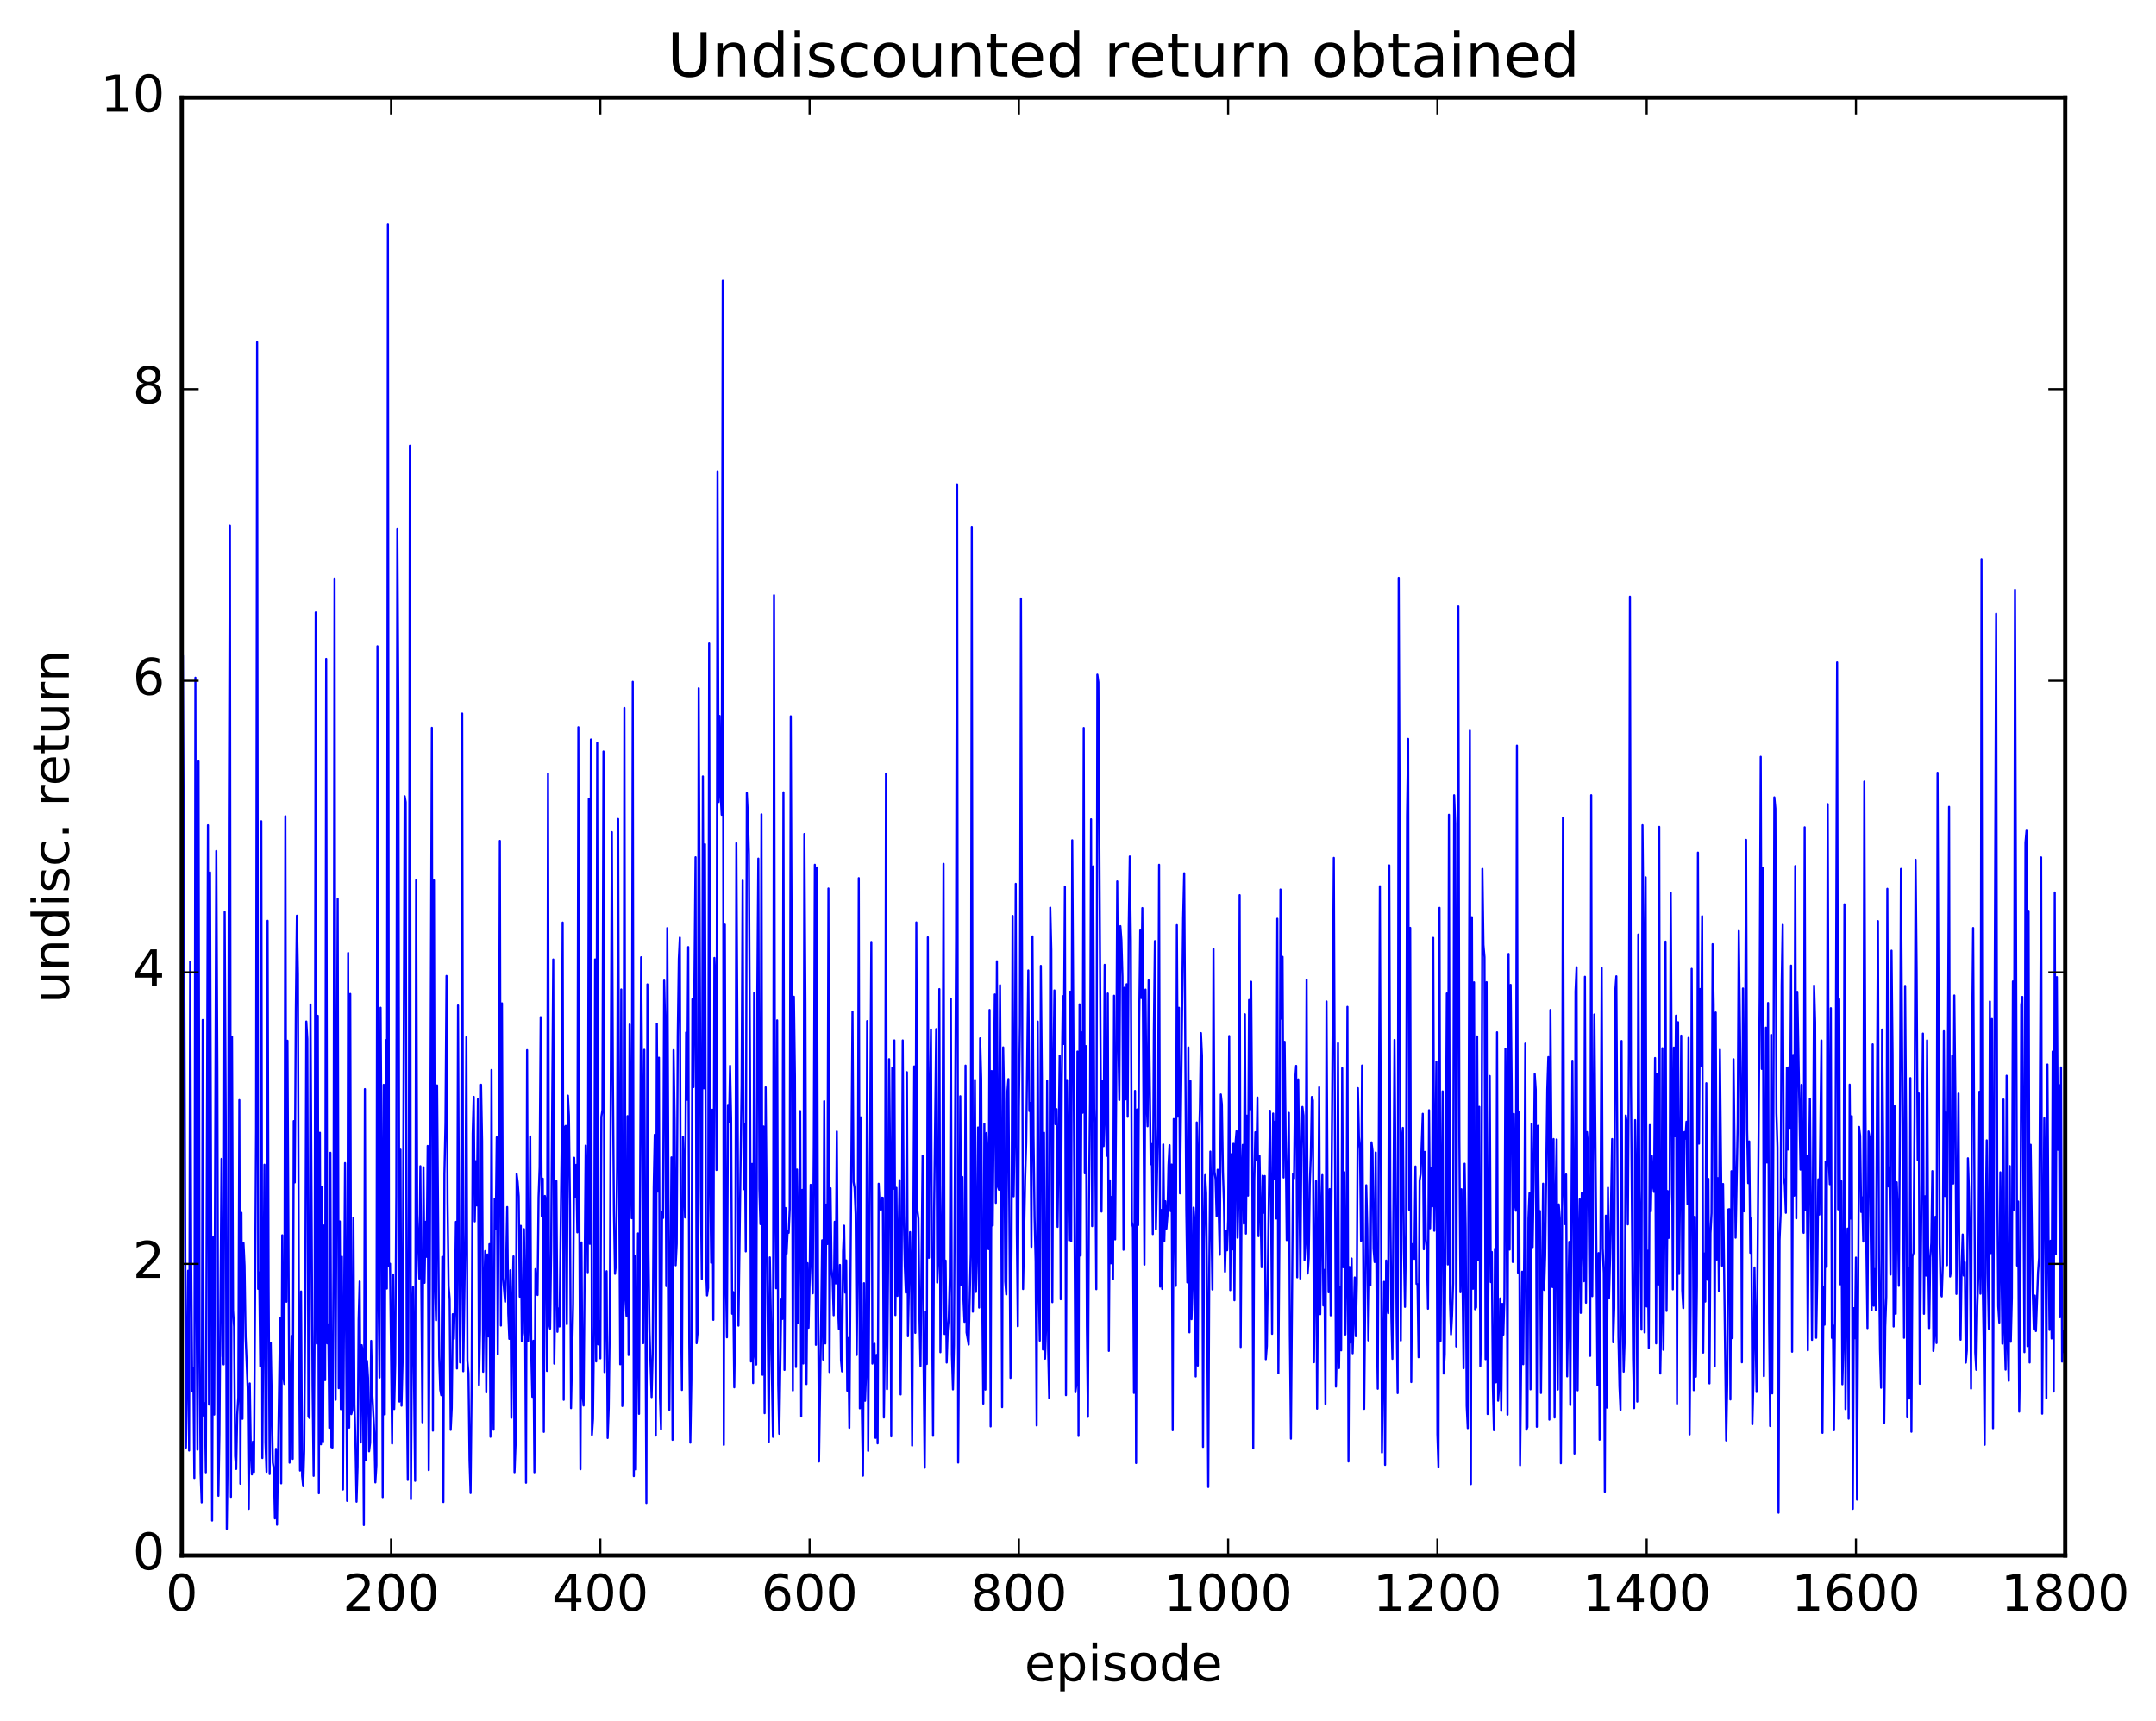 <?xml version="1.0" encoding="utf-8" standalone="no"?>
<!DOCTYPE svg PUBLIC "-//W3C//DTD SVG 1.1//EN"
  "http://www.w3.org/Graphics/SVG/1.1/DTD/svg11.dtd">
<!-- Created with matplotlib (http://matplotlib.org/) -->
<svg height="408pt" version="1.1" viewBox="0 0 511 408" width="511pt" xmlns="http://www.w3.org/2000/svg" xmlns:xlink="http://www.w3.org/1999/xlink">
 <defs>
  <style type="text/css">
*{stroke-linecap:butt;stroke-linejoin:round;stroke-miterlimit:100000;}
  </style>
 </defs>
 <g id="figure_1">
  <g id="patch_1">
   <path d="M 0 408.169 
L 511.954 408.169 
L 511.954 0 
L 0 0 
z
" style="fill:#ffffff;"/>
  </g>
  <g id="axes_1">
   <g id="patch_2">
    <path d="M 43.084 368.742 
L 489.484 368.742 
L 489.484 23.142 
L 43.084 23.142 
z
" style="fill:#ffffff;"/>
   </g>
   <g id="line2d_1">
    <path clip-path="url(#p07a3df48c9)" d="M 43.084 245.162 
L 43.332 155.425 
L 43.58 204.028 
L 44.076 343.171 
L 44.324 326.713 
L 44.572 301.244 
L 44.82 343.87 
L 45.068 227.956 
L 45.316 300.049 
L 45.564 329.874 
L 45.812 324.331 
L 46.06 350.381 
L 46.308 160.653 
L 46.556 304.332 
L 46.804 343.656 
L 47.052 180.479 
L 47.3 318.729 
L 47.548 349.31 
L 47.796 356.171 
L 48.044 241.798 
L 48.292 335.598 
L 48.54 332.634 
L 48.788 349.026 
L 49.284 195.628 
L 49.532 332.98 
L 49.78 206.81 
L 50.276 360.465 
L 50.524 293.301 
L 50.772 335.339 
L 51.268 201.726 
L 51.516 253.404 
L 51.764 354.607 
L 52.012 339.948 
L 52.508 274.719 
L 52.756 321.565 
L 53.004 323.451 
L 53.252 216.198 
L 53.5 264.912 
L 53.748 362.437 
L 53.996 343.772 
L 54.244 195.121 
L 54.492 124.627 
L 54.74 354.853 
L 54.988 245.728 
L 55.236 310.668 
L 55.484 314.54 
L 55.732 345.222 
L 55.98 348.249 
L 56.228 335.379 
L 56.476 331.247 
L 56.724 260.788 
L 56.972 351.738 
L 57.22 287.509 
L 57.468 336.352 
L 57.716 294.686 
L 57.964 300.083 
L 58.212 316.918 
L 58.708 329.048 
L 58.956 357.705 
L 59.204 327.965 
L 59.452 343.942 
L 59.7 349.531 
L 59.948 341.78 
L 60.196 348.955 
L 60.692 267.789 
L 60.94 81.109 
L 61.188 305.544 
L 61.436 301.655 
L 61.684 323.912 
L 61.932 194.676 
L 62.18 345.645 
L 62.676 276.111 
L 62.924 341.977 
L 63.172 348.907 
L 63.42 218.278 
L 63.668 305.102 
L 63.916 349.443 
L 64.164 318.323 
L 64.66 346.732 
L 64.908 348.227 
L 65.156 359.952 
L 65.404 343.471 
L 65.652 361.462 
L 66.396 312.535 
L 66.644 351.646 
L 66.892 292.83 
L 67.14 325.85 
L 67.388 328.089 
L 67.636 193.481 
L 67.884 308.6 
L 68.132 246.708 
L 68.628 346.746 
L 69.124 316.717 
L 69.372 345.848 
L 69.62 265.761 
L 69.868 280.309 
L 70.116 239.175 
L 70.364 217.068 
L 70.612 230.908 
L 70.86 317.102 
L 71.108 348.621 
L 71.356 306.155 
L 71.604 349.877 
L 71.852 352.333 
L 72.1 343.788 
L 72.348 309.4 
L 72.596 242.154 
L 72.844 246.312 
L 73.092 335.771 
L 73.34 336.151 
L 73.588 238.128 
L 74.084 328.584 
L 74.332 349.873 
L 74.58 314.089 
L 74.828 145.192 
L 75.076 318.509 
L 75.324 240.8 
L 75.572 353.993 
L 75.82 268.52 
L 76.068 342.393 
L 76.316 281.404 
L 76.564 341.719 
L 76.812 290.512 
L 77.06 327.186 
L 77.308 156.186 
L 77.556 318.455 
L 77.804 313.966 
L 78.052 338.508 
L 78.3 273.274 
L 78.548 343.059 
L 78.796 343.154 
L 79.044 300.79 
L 79.292 137.138 
L 79.54 331.833 
L 80.036 213.088 
L 80.284 329.086 
L 80.532 289.547 
L 80.78 334.055 
L 81.028 297.914 
L 81.276 353.108 
L 81.772 275.718 
L 82.268 355.805 
L 82.516 225.913 
L 82.764 338.449 
L 83.012 235.617 
L 83.26 335.238 
L 83.508 334.286 
L 83.756 288.678 
L 84.004 332.998 
L 84.252 342.174 
L 84.5 356.006 
L 84.748 347.702 
L 84.996 312.882 
L 85.244 303.787 
L 85.492 341.954 
L 85.74 318.889 
L 85.988 320.767 
L 86.236 361.538 
L 86.484 258.181 
L 86.732 346.204 
L 86.98 322.602 
L 87.228 326.652 
L 87.476 344.054 
L 87.724 342.008 
L 87.972 317.868 
L 88.22 330.222 
L 88.716 339.62 
L 88.964 351.424 
L 89.212 347.321 
L 89.46 153.199 
L 89.708 306.263 
L 89.956 326.565 
L 90.204 238.894 
L 90.452 275.211 
L 90.7 354.913 
L 90.948 257.16 
L 91.196 335.317 
L 91.444 246.575 
L 91.692 305.472 
L 91.94 53.219 
L 92.188 300.147 
L 92.436 299.578 
L 92.932 342.212 
L 93.18 302.125 
L 93.428 334.033 
L 93.676 323.121 
L 93.924 283.509 
L 94.172 125.3 
L 94.42 168.644 
L 94.668 332.27 
L 94.916 272.535 
L 95.164 333.244 
L 95.412 322.902 
L 95.908 188.757 
L 96.156 190.149 
L 96.404 327.593 
L 96.652 350.844 
L 96.9 283.562 
L 97.148 105.656 
L 97.396 355.397 
L 97.644 315.191 
L 97.892 305.108 
L 98.388 351.058 
L 98.636 208.658 
L 98.884 287.871 
L 99.38 303.099 
L 99.628 276.459 
L 100.124 337.171 
L 100.372 276.707 
L 100.62 304.109 
L 100.868 289.643 
L 101.116 297.946 
L 101.364 271.653 
L 101.612 348.511 
L 101.86 305.335 
L 102.356 172.523 
L 102.604 339.156 
L 102.852 208.688 
L 103.1 303.677 
L 103.348 312.996 
L 103.596 257.296 
L 104.092 321.524 
L 104.34 329.451 
L 104.588 330.752 
L 104.836 297.945 
L 105.084 356.084 
L 105.332 278.269 
L 105.58 266.216 
L 105.828 231.353 
L 106.076 284.996 
L 106.324 304.895 
L 106.572 307.828 
L 106.82 338.97 
L 107.068 333.783 
L 107.316 311.538 
L 107.564 317.388 
L 107.812 308.038 
L 108.06 289.654 
L 108.308 324.424 
L 108.556 238.356 
L 108.804 296.73 
L 109.052 322.981 
L 109.3 301.685 
L 109.548 169.146 
L 109.796 325.077 
L 110.292 291.601 
L 110.54 245.858 
L 110.788 322.618 
L 111.036 325.569 
L 111.284 346.221 
L 111.532 353.943 
L 111.78 328.817 
L 112.028 268.782 
L 112.276 260.021 
L 112.524 289.548 
L 112.772 275.275 
L 113.02 285.773 
L 113.268 260.571 
L 113.516 328.329 
L 113.764 315.426 
L 114.012 257.142 
L 114.26 270.507 
L 114.508 325.195 
L 114.756 305.957 
L 115.004 296.576 
L 115.252 330.088 
L 115.5 297.386 
L 115.748 316.817 
L 115.996 294.929 
L 116.244 340.606 
L 116.492 253.651 
L 116.74 322.176 
L 116.988 338.926 
L 117.236 284.155 
L 117.484 291.375 
L 117.732 269.592 
L 117.98 321.031 
L 118.228 277.424 
L 118.476 199.334 
L 118.724 314.236 
L 118.972 237.853 
L 119.22 302.867 
L 119.716 308.607 
L 119.964 299.67 
L 120.212 286.142 
L 120.46 311.34 
L 120.708 317.393 
L 120.956 301.137 
L 121.204 336.102 
L 121.452 308.375 
L 121.7 297.835 
L 121.948 349.004 
L 122.196 342.293 
L 122.444 278.3 
L 122.692 280.269 
L 122.94 283.603 
L 123.188 307.396 
L 123.436 290.594 
L 123.684 317.934 
L 123.932 316.02 
L 124.18 291.384 
L 124.428 306.525 
L 124.676 351.499 
L 124.924 248.948 
L 125.172 317.895 
L 125.42 311.259 
L 125.668 269.391 
L 125.916 320.938 
L 126.164 331.137 
L 126.412 317.853 
L 126.66 349.016 
L 126.908 300.851 
L 127.156 305.445 
L 127.404 307 
L 127.652 283.805 
L 127.9 276.719 
L 128.148 241.12 
L 128.396 288.291 
L 128.644 279.414 
L 128.892 339.443 
L 129.14 283.516 
L 129.388 285.021 
L 129.636 325.005 
L 129.884 183.365 
L 130.132 313.846 
L 130.38 314.976 
L 130.628 296.503 
L 131.124 227.452 
L 131.372 323.274 
L 131.62 305.835 
L 131.868 279.976 
L 132.116 315.723 
L 132.364 310.178 
L 132.612 314.461 
L 133.108 273.001 
L 133.356 218.688 
L 133.604 331.844 
L 133.852 267.142 
L 134.1 266.898 
L 134.348 313.899 
L 134.596 259.732 
L 134.844 264.483 
L 135.092 285.874 
L 135.34 333.824 
L 135.836 309.156 
L 136.084 274.46 
L 136.332 283.758 
L 136.58 276.141 
L 136.828 292.149 
L 137.076 172.395 
L 137.324 291.655 
L 137.572 348.308 
L 137.82 294.534 
L 138.068 330.603 
L 138.316 333.206 
L 138.812 271.566 
L 139.06 282.143 
L 139.308 301.604 
L 139.556 189.374 
L 139.804 294.861 
L 140.052 175.29 
L 140.3 340.157 
L 140.548 336.369 
L 140.796 314.413 
L 141.044 227.44 
L 141.292 322.749 
L 141.54 176.102 
L 141.788 318.711 
L 142.036 313.199 
L 142.284 322.018 
L 142.532 264.771 
L 142.78 263.122 
L 143.028 178.138 
L 143.276 325.271 
L 143.524 304.473 
L 143.772 301.352 
L 144.02 340.892 
L 144.268 333.911 
L 144.516 314.54 
L 145.012 197.259 
L 145.26 255.338 
L 145.508 287.169 
L 145.756 301.978 
L 146.004 299.541 
L 146.252 276.707 
L 146.5 194.144 
L 146.748 278.927 
L 146.996 323.424 
L 147.244 234.558 
L 147.492 333.313 
L 147.74 327.275 
L 147.988 167.814 
L 148.236 307.692 
L 148.484 311.947 
L 148.732 264.585 
L 148.98 321.227 
L 149.228 242.867 
L 149.476 275.248 
L 149.724 288.801 
L 149.972 161.626 
L 150.22 349.936 
L 150.468 297.718 
L 150.716 348.382 
L 151.212 292.395 
L 151.46 335.173 
L 151.956 226.929 
L 152.204 258.607 
L 152.452 318.424 
L 152.7 248.868 
L 153.196 356.306 
L 153.444 233.351 
L 153.692 296.483 
L 153.94 315.532 
L 154.436 331.2 
L 154.684 321.063 
L 154.932 281.497 
L 155.18 269.003 
L 155.428 340.317 
L 155.676 242.678 
L 155.924 282.482 
L 156.172 250.727 
L 156.42 331.225 
L 156.668 338.809 
L 156.916 287.339 
L 157.164 288.737 
L 157.412 232.452 
L 157.66 243.615 
L 157.908 304.877 
L 158.156 219.986 
L 158.652 334.218 
L 159.148 274.371 
L 159.396 341.33 
L 159.644 248.94 
L 159.892 265.343 
L 160.14 299.96 
L 160.388 294.826 
L 160.636 245.6 
L 160.884 227.33 
L 161.132 222.265 
L 161.38 308.584 
L 161.628 329.512 
L 161.876 269.471 
L 162.372 288.622 
L 162.62 244.764 
L 162.868 260.713 
L 163.116 224.509 
L 163.364 318.285 
L 163.612 342.001 
L 163.86 326.929 
L 164.108 236.871 
L 164.356 257.716 
L 164.852 203.213 
L 165.1 318.423 
L 165.348 315.9 
L 165.596 163.163 
L 166.092 281.214 
L 166.34 303.19 
L 166.588 184.056 
L 166.836 257.998 
L 167.084 200.133 
L 167.332 300.441 
L 167.58 307.113 
L 167.828 305.33 
L 168.076 152.527 
L 168.324 280.026 
L 168.572 299.347 
L 168.82 263.064 
L 169.068 312.895 
L 169.316 227.087 
L 169.564 233.445 
L 169.812 277.367 
L 170.06 111.741 
L 170.308 190.12 
L 170.556 169.711 
L 170.804 188.542 
L 171.052 193.145 
L 171.3 66.561 
L 171.548 342.523 
L 171.796 219.182 
L 172.044 302.348 
L 172.292 317.033 
L 172.54 261.927 
L 172.788 265.971 
L 173.036 252.662 
L 173.284 265.191 
L 173.532 311.443 
L 173.78 306.306 
L 174.028 328.885 
L 174.276 310.398 
L 174.524 199.867 
L 174.772 244.798 
L 175.02 314.263 
L 175.764 257.346 
L 176.012 208.756 
L 176.26 281.902 
L 176.508 266.525 
L 176.756 296.665 
L 177.004 187.985 
L 177.252 193.167 
L 177.5 202.506 
L 177.748 249.861 
L 177.996 322.763 
L 178.244 275.918 
L 178.492 327.88 
L 178.74 235.404 
L 178.988 321.473 
L 179.236 323.489 
L 179.484 236.881 
L 179.732 203.537 
L 179.98 281.801 
L 180.228 290.197 
L 180.476 193.041 
L 180.724 325.915 
L 180.972 267.038 
L 181.22 335.015 
L 181.468 257.752 
L 182.212 341.801 
L 182.46 298.077 
L 183.204 340.625 
L 183.452 141.101 
L 183.7 282.635 
L 183.948 305.4 
L 184.196 241.882 
L 184.444 328.156 
L 184.692 339.895 
L 185.188 307.875 
L 185.436 312.679 
L 185.684 187.823 
L 185.932 324.758 
L 186.18 286.373 
L 186.428 297.206 
L 186.676 291.927 
L 186.924 292.256 
L 187.172 286.662 
L 187.42 169.787 
L 187.668 232.151 
L 187.916 329.626 
L 188.164 236.283 
L 188.412 255.144 
L 188.66 324.07 
L 188.908 277.255 
L 189.156 313.591 
L 189.652 263.384 
L 189.9 335.805 
L 190.148 282.076 
L 190.396 323.243 
L 190.644 197.686 
L 190.892 237.597 
L 191.14 328.115 
L 191.388 299.445 
L 191.636 314.772 
L 191.884 303.784 
L 192.132 280.869 
L 192.38 299.115 
L 192.628 306.603 
L 192.876 271.726 
L 193.124 204.998 
L 193.372 318.804 
L 193.62 205.64 
L 193.868 300.663 
L 194.116 346.477 
L 194.612 313.522 
L 194.86 294.016 
L 195.108 322.298 
L 195.356 261.045 
L 195.604 318.488 
L 195.852 285.557 
L 196.1 294.903 
L 196.348 210.626 
L 196.596 325.258 
L 196.844 281.686 
L 197.092 300.772 
L 197.34 303.172 
L 197.588 311.801 
L 197.836 289.631 
L 198.084 304.258 
L 198.332 268.237 
L 198.58 308.809 
L 198.828 315.049 
L 199.076 299.868 
L 199.324 322.428 
L 199.572 325.109 
L 199.82 296.694 
L 200.068 290.555 
L 200.316 306.431 
L 200.564 298.79 
L 200.812 329.682 
L 201.06 317.201 
L 201.308 338.487 
L 202.052 239.845 
L 202.3 280.195 
L 202.548 281.643 
L 202.796 287.804 
L 203.044 321.211 
L 203.292 298.301 
L 203.54 208.163 
L 203.788 333.865 
L 204.036 264.88 
L 204.284 334.907 
L 204.532 349.833 
L 204.78 304.195 
L 205.028 332.074 
L 205.276 325.207 
L 205.524 242.062 
L 205.772 343.95 
L 206.516 223.299 
L 206.764 323.269 
L 207.012 321.955 
L 207.26 318.543 
L 207.508 340.864 
L 207.756 321.194 
L 208.004 342.164 
L 208.252 280.615 
L 208.5 285.827 
L 208.748 286.832 
L 208.996 283.931 
L 209.244 283.942 
L 209.492 336.046 
L 209.74 317.232 
L 209.988 183.379 
L 210.236 329.32 
L 210.484 301.268 
L 210.732 251.087 
L 210.98 276.366 
L 211.228 340.511 
L 211.476 253.138 
L 211.724 281.825 
L 211.972 246.628 
L 212.22 311.767 
L 212.468 281.59 
L 212.716 307.216 
L 213.212 279.77 
L 213.46 330.578 
L 213.708 299.31 
L 213.956 246.635 
L 214.204 288.094 
L 214.452 300.22 
L 214.7 306.44 
L 214.948 254.172 
L 215.196 316.774 
L 215.692 292.082 
L 215.94 302.935 
L 216.188 342.69 
L 216.684 252.798 
L 216.932 315.973 
L 217.18 218.654 
L 217.428 286.955 
L 217.676 288.873 
L 217.924 312.299 
L 218.172 323.839 
L 218.668 273.985 
L 218.916 324.324 
L 219.164 347.935 
L 219.412 310.932 
L 219.66 323.359 
L 219.908 222.184 
L 220.156 298.175 
L 220.404 263.073 
L 220.652 244.045 
L 220.9 308.38 
L 221.148 340.382 
L 221.396 286.891 
L 221.892 243.955 
L 222.14 304.057 
L 222.388 298.55 
L 222.636 234.471 
L 222.884 320.559 
L 223.38 280.899 
L 223.628 204.771 
L 223.876 316.241 
L 224.124 298.842 
L 224.372 323.014 
L 224.62 315.474 
L 224.868 312.553 
L 225.116 302.855 
L 225.364 236.725 
L 225.612 321.14 
L 225.86 329.382 
L 226.108 318.911 
L 226.604 222.829 
L 226.852 114.824 
L 227.1 346.723 
L 227.348 311.493 
L 227.596 259.88 
L 227.844 304.714 
L 228.092 279.007 
L 228.34 307.753 
L 228.588 313.363 
L 228.836 252.608 
L 229.084 315.863 
L 229.58 318.736 
L 230.076 297.07 
L 230.324 124.923 
L 230.572 310.956 
L 230.82 298.837 
L 231.068 256 
L 231.316 306.277 
L 231.564 296.788 
L 231.812 267.278 
L 232.06 309.976 
L 232.308 246.14 
L 232.556 255.732 
L 232.804 307.421 
L 233.052 332.747 
L 233.3 266.43 
L 233.548 329.428 
L 233.796 268.587 
L 234.044 274.561 
L 234.292 296.126 
L 234.54 239.415 
L 234.788 338.155 
L 235.036 253.893 
L 235.284 290.518 
L 235.78 235.744 
L 236.028 285.159 
L 236.276 227.874 
L 236.524 281.33 
L 236.772 282.046 
L 237.02 233.55 
L 237.268 273.691 
L 237.516 333.589 
L 237.764 248.293 
L 238.012 261.345 
L 238.26 303.805 
L 238.508 306.865 
L 238.756 258.957 
L 239.004 255.8 
L 239.5 326.653 
L 239.748 295.448 
L 239.996 217.124 
L 240.244 283.604 
L 240.492 268.015 
L 240.74 209.518 
L 240.988 291.202 
L 241.236 314.407 
L 241.484 262.536 
L 241.732 243.048 
L 241.98 141.866 
L 242.476 305.59 
L 242.972 279.5 
L 243.22 270.936 
L 243.716 230.056 
L 243.964 263.381 
L 244.212 261.467 
L 244.46 295.576 
L 244.708 221.976 
L 244.956 269.29 
L 245.204 288.525 
L 245.452 299.022 
L 245.7 337.92 
L 245.948 242.178 
L 246.196 304.06 
L 246.444 317.824 
L 246.692 228.976 
L 246.94 255.38 
L 247.188 319.918 
L 247.436 268.516 
L 247.684 322.1 
L 247.932 314.855 
L 248.18 256.223 
L 248.428 319.985 
L 248.676 331.439 
L 248.924 215.157 
L 249.172 225.166 
L 249.42 308.698 
L 249.668 254.806 
L 249.916 234.787 
L 250.164 266.508 
L 250.412 262.933 
L 250.66 290.852 
L 251.156 250.228 
L 251.404 308.01 
L 251.652 256.813 
L 251.9 236.163 
L 252.148 247.493 
L 252.396 210.155 
L 252.644 330.736 
L 252.892 256.025 
L 253.388 294.049 
L 253.636 235.085 
L 253.884 294.288 
L 254.132 199.186 
L 254.628 280.299 
L 254.876 330.049 
L 255.124 328.234 
L 255.372 249.277 
L 255.62 340.411 
L 255.868 238.089 
L 256.116 297.646 
L 256.364 244.728 
L 256.612 263.778 
L 256.86 172.569 
L 257.108 278.144 
L 257.356 247.981 
L 257.604 314.34 
L 257.852 335.877 
L 258.1 284.73 
L 258.348 260.789 
L 258.596 194.213 
L 258.844 290.671 
L 259.092 205.391 
L 259.34 262.722 
L 259.588 272.167 
L 259.836 305.622 
L 260.084 159.923 
L 260.332 161.749 
L 261.076 287.223 
L 261.324 256.27 
L 261.572 271.696 
L 261.82 228.727 
L 262.068 265.517 
L 262.316 273.997 
L 262.564 235.521 
L 262.812 320.246 
L 263.06 279.83 
L 263.308 299.489 
L 263.556 283.701 
L 263.804 303.237 
L 264.052 236.044 
L 264.3 293.818 
L 264.548 259.78 
L 264.796 208.938 
L 265.044 245.769 
L 265.292 260.768 
L 265.54 219.541 
L 265.788 222.836 
L 266.036 231.604 
L 266.284 296.272 
L 266.532 234.142 
L 266.78 260.63 
L 267.028 233.321 
L 267.276 264.747 
L 267.524 219.498 
L 267.772 203.033 
L 268.02 223.105 
L 268.268 289.642 
L 268.516 290.988 
L 268.764 330.215 
L 269.012 258.61 
L 269.26 346.831 
L 269.508 263.003 
L 269.756 290.424 
L 270.004 242.082 
L 270.252 220.565 
L 270.5 236.594 
L 270.748 215.259 
L 271.244 299.802 
L 271.492 234.589 
L 271.74 260.265 
L 271.988 266.994 
L 272.236 232.401 
L 272.732 275.994 
L 272.98 271.209 
L 273.228 292.548 
L 273.476 244.442 
L 273.724 223.09 
L 273.972 291.377 
L 274.468 266.935 
L 274.716 205.001 
L 274.964 305.015 
L 275.212 286.831 
L 275.46 305.552 
L 275.708 271.305 
L 275.956 294.214 
L 276.204 284.763 
L 276.452 291.271 
L 276.7 288.179 
L 276.948 276.231 
L 277.196 271.468 
L 277.444 287.102 
L 277.692 276.066 
L 277.94 339.053 
L 278.188 265.275 
L 278.684 304.829 
L 278.932 219.303 
L 279.18 264.711 
L 279.428 238.904 
L 279.676 282.9 
L 280.42 217.697 
L 280.668 207.013 
L 281.164 286.824 
L 281.412 304.009 
L 281.66 248.305 
L 281.908 315.853 
L 282.156 256.266 
L 282.404 312.734 
L 282.652 305.328 
L 282.9 286.266 
L 283.148 290.016 
L 283.396 326.321 
L 283.644 266.084 
L 283.892 323.74 
L 284.14 272.373 
L 284.388 262.789 
L 284.636 244.897 
L 284.884 250.268 
L 285.132 343.006 
L 285.38 293.788 
L 285.628 278.562 
L 285.876 282.904 
L 286.124 310.586 
L 286.372 352.511 
L 286.62 300.253 
L 286.868 272.994 
L 287.364 305.702 
L 287.612 224.966 
L 287.86 277.75 
L 288.108 279.533 
L 288.356 288.356 
L 288.604 277.292 
L 289.1 297.454 
L 289.348 259.446 
L 289.596 261.757 
L 289.844 277.705 
L 290.092 285.199 
L 290.34 301.479 
L 290.588 291.84 
L 290.836 296.403 
L 291.084 289.275 
L 291.332 245.595 
L 291.58 305.846 
L 291.828 273.623 
L 292.076 296.183 
L 292.324 271.144 
L 292.572 308.245 
L 292.82 271.146 
L 293.068 268.132 
L 293.316 293.426 
L 293.564 283.025 
L 293.812 212.201 
L 294.06 319.324 
L 294.308 278.926 
L 294.556 271.404 
L 294.804 290.087 
L 295.052 240.446 
L 295.3 292.443 
L 295.548 264.48 
L 295.796 283.443 
L 296.044 237.051 
L 296.292 262.994 
L 296.54 232.73 
L 296.788 268.13 
L 297.036 343.365 
L 297.284 279.963 
L 297.532 268.4 
L 297.78 275.055 
L 298.028 260.172 
L 298.276 293.053 
L 298.524 274.025 
L 299.02 300.411 
L 299.268 278.712 
L 299.516 287.5 
L 299.764 278.786 
L 300.012 322.22 
L 300.26 319.08 
L 301.004 263.31 
L 301.252 284.358 
L 301.5 316.209 
L 301.748 263.974 
L 301.996 279.383 
L 302.244 265.891 
L 302.492 288.867 
L 302.74 217.794 
L 302.988 325.56 
L 303.236 293.048 
L 303.484 210.858 
L 303.732 241.482 
L 303.98 226.827 
L 304.228 279.145 
L 304.476 246.969 
L 304.972 293.993 
L 305.468 263.812 
L 305.716 316.727 
L 305.964 341.055 
L 306.46 278.315 
L 306.708 279.316 
L 306.956 256.217 
L 307.204 252.67 
L 307.452 302.807 
L 307.7 255.876 
L 308.196 303.124 
L 308.444 272.218 
L 308.692 262.412 
L 308.94 264.445 
L 309.188 298.69 
L 309.436 294.439 
L 309.684 232.284 
L 309.932 301.901 
L 310.18 298.281 
L 310.428 280.794 
L 310.676 274.065 
L 310.924 260.041 
L 311.172 260.864 
L 311.42 322.936 
L 311.916 279.991 
L 312.164 333.949 
L 312.66 257.746 
L 312.908 311.545 
L 313.156 288.599 
L 313.404 278.553 
L 313.652 309.476 
L 313.9 301.046 
L 314.148 332.821 
L 314.396 237.405 
L 314.644 285.222 
L 314.892 306.352 
L 315.14 281.891 
L 315.388 311.827 
L 316.132 203.365 
L 316.628 328.713 
L 316.876 318.68 
L 317.124 247.309 
L 317.372 324.324 
L 317.62 305.11 
L 317.868 320.117 
L 318.116 253.214 
L 318.364 300.412 
L 318.612 277.87 
L 318.86 316.366 
L 319.108 301.853 
L 319.356 238.684 
L 319.604 346.467 
L 319.852 300.354 
L 320.1 318.256 
L 320.348 298.343 
L 320.596 320.817 
L 321.092 302.833 
L 321.34 316.767 
L 321.588 304.185 
L 321.836 257.954 
L 322.084 269.535 
L 322.332 272.489 
L 322.58 294.158 
L 322.828 252.595 
L 323.324 334 
L 323.82 280.97 
L 324.068 291.214 
L 324.316 317.763 
L 324.564 301.227 
L 324.812 304.713 
L 325.06 270.802 
L 325.308 272.816 
L 325.556 296.042 
L 325.804 299.187 
L 326.052 273.21 
L 326.3 311.714 
L 326.548 329.22 
L 327.044 210.087 
L 327.54 344.327 
L 328.036 303.865 
L 328.284 347.276 
L 328.532 298.827 
L 328.78 309.364 
L 329.028 311.32 
L 329.276 205.147 
L 329.524 285.412 
L 329.772 312.353 
L 330.02 322.135 
L 330.516 246.528 
L 331.012 312.685 
L 331.26 330.259 
L 331.508 136.972 
L 331.756 198.616 
L 332.004 317.782 
L 332.252 270.192 
L 332.5 267.373 
L 332.748 296.502 
L 332.996 309.806 
L 333.244 292.033 
L 333.492 193.335 
L 333.74 175.154 
L 333.988 286.769 
L 334.236 219.957 
L 334.484 327.636 
L 334.732 294.937 
L 334.98 297.996 
L 335.228 298.431 
L 335.476 276.528 
L 335.724 304.357 
L 335.972 304.431 
L 336.22 321.746 
L 336.468 279.944 
L 336.716 278.287 
L 337.212 264.035 
L 337.46 296.149 
L 337.708 273.069 
L 337.956 293.806 
L 338.204 296.231 
L 338.452 310.247 
L 338.7 263.179 
L 338.948 291.183 
L 339.196 276.797 
L 339.444 285.989 
L 339.692 222.318 
L 339.94 291.768 
L 340.188 276.38 
L 340.436 251.661 
L 340.684 340.013 
L 340.932 347.739 
L 341.18 215.207 
L 341.428 317.879 
L 341.924 258.723 
L 342.172 325.621 
L 342.42 321.065 
L 342.916 235.506 
L 343.164 299.766 
L 343.412 193.138 
L 343.66 308.461 
L 343.908 316.34 
L 344.156 311.934 
L 344.404 304.243 
L 344.652 188.52 
L 344.9 195.257 
L 345.148 319.207 
L 345.644 143.744 
L 345.892 270.52 
L 346.14 306.336 
L 346.388 281.922 
L 346.884 324.358 
L 347.132 275.867 
L 347.38 291.523 
L 347.628 333.283 
L 347.876 338.562 
L 348.372 173.199 
L 348.62 351.821 
L 348.868 217.429 
L 349.116 305.524 
L 349.364 232.864 
L 349.612 310.373 
L 349.86 309.914 
L 350.108 245.687 
L 350.356 298.69 
L 350.604 262.385 
L 350.852 323.84 
L 351.1 311.454 
L 351.348 205.974 
L 351.596 223.971 
L 351.844 226.905 
L 352.092 322.206 
L 352.34 232.832 
L 352.588 335.213 
L 353.084 255.073 
L 353.332 303.938 
L 353.58 296.794 
L 353.828 328.745 
L 354.076 339.048 
L 354.324 296.042 
L 354.572 327.712 
L 354.82 244.705 
L 355.068 332.055 
L 355.316 328.658 
L 355.564 307.809 
L 355.812 334.473 
L 356.06 309.083 
L 356.308 316.396 
L 356.556 307.769 
L 356.804 248.592 
L 357.052 280.145 
L 357.3 335.363 
L 357.548 226.142 
L 357.796 296.234 
L 358.044 233.471 
L 358.292 257.481 
L 358.54 299.175 
L 358.788 264.052 
L 359.036 285.21 
L 359.284 287.023 
L 359.532 176.751 
L 359.78 301.705 
L 360.028 263.538 
L 360.276 347.358 
L 360.772 301.464 
L 361.02 323.413 
L 361.268 295.501 
L 361.516 247.396 
L 361.764 338.944 
L 362.012 338.328 
L 362.26 288.868 
L 362.508 282.852 
L 362.756 329.366 
L 363.004 266.41 
L 363.252 295.635 
L 363.5 279.92 
L 363.748 254.626 
L 363.996 258.365 
L 364.244 338.233 
L 364.492 266.886 
L 364.74 289.969 
L 364.988 287.087 
L 365.236 330.226 
L 365.732 280.607 
L 365.98 305.792 
L 366.228 297.693 
L 366.724 258.267 
L 366.972 250.583 
L 367.22 336.541 
L 367.468 239.423 
L 367.964 305.115 
L 368.212 270.018 
L 368.46 336.043 
L 368.708 283.129 
L 368.956 270.111 
L 369.204 329.414 
L 369.452 285.52 
L 369.7 288.833 
L 369.948 346.876 
L 370.196 303.999 
L 370.444 193.83 
L 370.692 281.689 
L 370.94 290.194 
L 371.188 278.407 
L 371.436 326.297 
L 371.932 294.4 
L 372.18 333.079 
L 372.676 251.46 
L 372.924 284.948 
L 373.172 344.583 
L 373.42 235.032 
L 373.668 229.3 
L 373.916 329.601 
L 374.164 296.45 
L 374.412 284.312 
L 374.66 311.24 
L 374.908 282.84 
L 375.404 303.736 
L 375.652 231.546 
L 375.9 308.826 
L 376.148 268.364 
L 376.396 271.686 
L 376.892 321.432 
L 377.14 188.508 
L 377.388 307.267 
L 377.884 240.499 
L 378.628 328.408 
L 378.876 297.062 
L 379.124 341.3 
L 379.62 229.459 
L 379.868 295.969 
L 380.116 301.771 
L 380.364 353.643 
L 380.612 288.181 
L 380.86 333.692 
L 381.108 281.563 
L 381.356 307.725 
L 381.604 298.267 
L 382.1 270.018 
L 382.348 318.211 
L 382.596 310.041 
L 382.844 234.921 
L 383.092 231.433 
L 383.588 316.897 
L 383.836 328.744 
L 384.084 334.226 
L 384.332 246.772 
L 384.58 310.818 
L 384.828 325.176 
L 385.076 317.433 
L 385.324 264.437 
L 385.572 266.268 
L 385.82 290.254 
L 386.068 249.698 
L 386.316 141.433 
L 386.564 256.992 
L 387.06 322.11 
L 387.308 333.826 
L 387.556 265.527 
L 387.804 281.232 
L 388.052 332.271 
L 388.3 221.54 
L 388.548 282.125 
L 388.796 294.246 
L 389.044 315.223 
L 389.292 195.614 
L 389.54 221.637 
L 389.788 315.869 
L 390.036 207.974 
L 390.284 309.712 
L 390.532 296.491 
L 390.78 319.549 
L 391.028 266.706 
L 391.276 287.153 
L 391.524 274.046 
L 391.772 281.002 
L 392.02 282.548 
L 392.268 250.808 
L 392.516 318.469 
L 392.764 254.521 
L 393.012 304.523 
L 393.26 196.014 
L 393.508 325.617 
L 393.756 311.965 
L 394.004 248.49 
L 394.252 319.989 
L 394.5 288.966 
L 394.748 223.207 
L 394.996 310.775 
L 395.244 282.345 
L 395.492 293.464 
L 395.74 282.97 
L 395.988 211.642 
L 396.484 305.666 
L 396.732 248.342 
L 396.98 269.363 
L 397.228 240.774 
L 397.476 332.746 
L 397.724 242.314 
L 397.972 301.997 
L 398.22 279.112 
L 398.468 245.505 
L 398.716 305.866 
L 398.964 310.103 
L 399.212 268.37 
L 399.46 269.947 
L 399.708 265.921 
L 399.956 285.427 
L 400.204 246.033 
L 400.452 340.045 
L 400.7 310.198 
L 400.948 229.67 
L 401.444 329.565 
L 401.692 288.442 
L 401.94 326.362 
L 402.188 304.882 
L 402.436 202.115 
L 402.684 271.114 
L 402.932 234.457 
L 403.18 252.762 
L 403.428 217.188 
L 403.676 320.657 
L 403.924 297.155 
L 404.172 308.556 
L 404.42 256.785 
L 404.668 303.379 
L 404.916 279.47 
L 405.164 327.959 
L 405.412 292.355 
L 405.66 287.565 
L 405.908 223.828 
L 406.156 238.139 
L 406.404 323.945 
L 406.652 240.021 
L 406.9 298.587 
L 407.148 279.282 
L 407.396 306.047 
L 407.644 248.86 
L 408.14 300.063 
L 408.388 280.675 
L 409.132 341.478 
L 409.38 327.922 
L 409.628 286.718 
L 409.876 286.646 
L 410.124 331.764 
L 410.372 277.656 
L 410.62 317.229 
L 410.868 251.105 
L 411.364 293.413 
L 411.86 266.448 
L 412.108 220.691 
L 412.604 260.731 
L 412.852 322.958 
L 413.1 234.328 
L 413.348 287.157 
L 413.596 253.33 
L 413.844 199.093 
L 414.092 267.806 
L 414.34 280.476 
L 414.588 270.589 
L 414.836 297.002 
L 415.084 288.87 
L 415.332 337.625 
L 415.58 327.711 
L 415.828 300.476 
L 416.324 329.998 
L 417.068 236.271 
L 417.316 179.4 
L 417.564 253.397 
L 417.812 205.667 
L 418.06 326.239 
L 418.556 243.616 
L 418.804 275.587 
L 419.052 237.779 
L 419.3 313.362 
L 419.548 338.059 
L 419.796 245.312 
L 420.044 330.329 
L 420.292 273.78 
L 420.54 189.007 
L 420.788 191.708 
L 421.036 263.846 
L 421.284 271.987 
L 421.532 358.611 
L 421.78 293.941 
L 422.028 287.904 
L 422.276 233.56 
L 422.524 219.228 
L 422.772 279.135 
L 423.02 280.877 
L 423.268 287.512 
L 423.516 253.142 
L 423.764 272.514 
L 424.012 252.978 
L 424.26 267.365 
L 424.508 228.907 
L 424.756 320.447 
L 425.004 250.094 
L 425.252 283.448 
L 425.5 205.316 
L 425.748 288.819 
L 425.996 235.121 
L 426.74 277.276 
L 426.988 257.16 
L 427.236 290.945 
L 427.484 292.268 
L 427.732 196.114 
L 427.98 286.872 
L 428.228 273.926 
L 428.476 320.112 
L 428.724 279.556 
L 428.972 260.451 
L 429.468 317.639 
L 429.964 233.637 
L 430.212 242.277 
L 430.46 317.139 
L 430.708 303.403 
L 430.956 279.57 
L 431.204 287.929 
L 431.7 246.647 
L 431.948 339.677 
L 432.196 305.063 
L 432.444 314.041 
L 432.692 275.35 
L 432.94 300.351 
L 433.188 190.617 
L 433.436 274.696 
L 433.684 280.726 
L 433.932 239.003 
L 434.18 317.157 
L 434.428 314.194 
L 434.676 339.042 
L 434.924 311.204 
L 435.42 157.022 
L 435.668 286.696 
L 435.916 236.864 
L 436.164 304.459 
L 436.412 279.99 
L 436.66 328.157 
L 436.908 318.735 
L 437.156 214.384 
L 437.404 334.043 
L 437.652 303.351 
L 437.9 291.25 
L 438.148 336.321 
L 438.396 257.12 
L 438.644 288.876 
L 438.892 264.59 
L 439.14 357.701 
L 439.388 310.111 
L 439.636 317.244 
L 439.884 298.123 
L 440.132 355.515 
L 440.628 267.141 
L 440.876 269.268 
L 441.124 287.31 
L 441.372 283.864 
L 441.62 294.327 
L 441.868 185.285 
L 442.116 258.306 
L 442.364 296.488 
L 442.612 314.852 
L 442.86 268.227 
L 443.108 269.574 
L 443.604 310.582 
L 443.852 247.568 
L 444.1 309.534 
L 444.348 300.854 
L 444.596 310.603 
L 445.092 218.355 
L 445.34 298.104 
L 445.588 320.13 
L 445.836 328.98 
L 446.084 244.058 
L 446.332 270.749 
L 446.58 337.323 
L 446.828 314.502 
L 447.076 307.359 
L 447.324 210.698 
L 447.572 281.256 
L 447.82 276.74 
L 448.068 302.154 
L 448.316 225.361 
L 448.564 250.079 
L 448.812 314.467 
L 449.06 262.244 
L 449.308 311.472 
L 449.556 280.279 
L 449.804 288.017 
L 450.052 304.822 
L 450.3 267.842 
L 450.548 205.987 
L 451.044 281.146 
L 451.292 317.141 
L 451.54 233.717 
L 451.788 267.954 
L 452.036 336 
L 452.284 300.494 
L 452.532 331.543 
L 452.78 255.583 
L 453.028 339.411 
L 453.276 297.803 
L 453.524 297.058 
L 453.772 265.065 
L 454.02 203.811 
L 454.268 230.155 
L 454.516 274.971 
L 454.764 259.211 
L 455.012 328.037 
L 455.756 245.011 
L 456.004 311.461 
L 456.252 283.588 
L 456.5 302.395 
L 456.748 246.628 
L 456.996 296.877 
L 457.244 314.843 
L 457.492 298.088 
L 457.74 294.721 
L 457.988 277.63 
L 458.236 320.259 
L 458.484 316.48 
L 458.732 288.437 
L 458.98 318.381 
L 459.228 183.19 
L 459.724 294.817 
L 459.972 306.57 
L 460.22 307.341 
L 460.468 299.84 
L 460.716 244.453 
L 460.964 283.533 
L 461.212 263.72 
L 461.46 299.941 
L 461.956 191.272 
L 462.204 302.619 
L 462.452 301.051 
L 462.7 250.303 
L 462.948 280.575 
L 463.196 235.981 
L 463.444 258.93 
L 463.692 306.738 
L 464.188 259.252 
L 464.436 310.343 
L 464.684 317.601 
L 464.932 300.249 
L 465.18 292.654 
L 465.428 302.391 
L 465.676 299.259 
L 465.924 323.028 
L 466.172 320.116 
L 466.42 274.579 
L 466.668 282.174 
L 466.916 296.893 
L 467.164 329.182 
L 467.412 246.536 
L 467.66 219.99 
L 468.156 320.604 
L 468.404 324.728 
L 468.652 309.359 
L 468.9 302.113 
L 469.148 258.803 
L 469.396 306.693 
L 469.644 132.541 
L 469.892 301.83 
L 470.14 316.824 
L 470.388 342.496 
L 470.636 290.201 
L 470.884 270.327 
L 471.132 302.036 
L 471.38 315.022 
L 471.628 237.411 
L 471.876 297.069 
L 472.124 241.559 
L 472.372 338.581 
L 473.116 145.485 
L 473.364 278.992 
L 473.612 309.675 
L 473.86 313.545 
L 474.108 277.904 
L 474.604 318.547 
L 474.852 260.649 
L 475.1 315.39 
L 475.348 324.685 
L 475.596 255.014 
L 475.844 319.033 
L 476.092 327.337 
L 476.34 276.441 
L 476.588 318.088 
L 476.836 307.655 
L 477.084 232.662 
L 477.332 286.941 
L 477.58 139.82 
L 478.076 300.025 
L 478.324 284.832 
L 478.572 334.653 
L 478.82 319.473 
L 479.068 238.236 
L 479.316 236.321 
L 479.812 320.545 
L 480.06 199.792 
L 480.308 196.92 
L 480.556 319.136 
L 480.804 215.908 
L 481.052 323.001 
L 481.3 271.382 
L 481.796 306.522 
L 482.044 315.07 
L 482.292 307.126 
L 482.54 315.547 
L 483.036 301.667 
L 483.284 298.188 
L 483.78 203.242 
L 484.028 335.137 
L 484.524 265.082 
L 484.772 284.212 
L 485.02 331.428 
L 485.268 252.351 
L 485.516 292.941 
L 485.764 315.267 
L 486.012 294.143 
L 486.26 317.307 
L 486.508 249.283 
L 486.756 329.894 
L 487.004 211.567 
L 487.252 297.362 
L 487.5 231.636 
L 487.748 272.571 
L 487.996 257.191 
L 488.244 312.269 
L 488.492 253.044 
L 488.74 322.785 
L 488.988 315.491 
L 489.236 320.502 
L 489.236 320.502 
" style="fill:none;stroke:#0000ff;stroke-linecap:square;stroke-width:0.5;"/>
   </g>
   <g id="patch_3">
    <path d="M 43.084 368.742 
L 489.484 368.742 
" style="fill:none;stroke:#000000;stroke-linecap:square;stroke-linejoin:miter;"/>
   </g>
   <g id="patch_4">
    <path d="M 43.084 23.142 
L 489.484 23.142 
" style="fill:none;stroke:#000000;stroke-linecap:square;stroke-linejoin:miter;"/>
   </g>
   <g id="patch_5">
    <path d="M 489.484 368.742 
L 489.484 23.142 
" style="fill:none;stroke:#000000;stroke-linecap:square;stroke-linejoin:miter;"/>
   </g>
   <g id="patch_6">
    <path d="M 43.084 368.742 
L 43.084 23.142 
" style="fill:none;stroke:#000000;stroke-linecap:square;stroke-linejoin:miter;"/>
   </g>
   <g id="matplotlib.axis_1">
    <g id="xtick_1">
     <g id="line2d_2">
      <defs>
       <path d="M 0 0 
L 0 -4 
" id="ma67bb41024" style="stroke:#000000;stroke-width:0.5;"/>
      </defs>
      <g>
       <use style="stroke:#000000;stroke-width:0.5;" x="43.084" xlink:href="#ma67bb41024" y="368.742"/>
      </g>
     </g>
     <g id="line2d_3">
      <defs>
       <path d="M 0 0 
L 0 4 
" id="mcd8b0709d3" style="stroke:#000000;stroke-width:0.5;"/>
      </defs>
      <g>
       <use style="stroke:#000000;stroke-width:0.5;" x="43.084" xlink:href="#mcd8b0709d3" y="23.142"/>
      </g>
     </g>
     <g id="text_1">
      <!-- 0 -->
      <defs>
       <path d="M 31.781 66.406 
Q 24.172 66.406 20.328 58.906 
Q 16.5 51.422 16.5 36.375 
Q 16.5 21.391 20.328 13.891 
Q 24.172 6.391 31.781 6.391 
Q 39.453 6.391 43.281 13.891 
Q 47.125 21.391 47.125 36.375 
Q 47.125 51.422 43.281 58.906 
Q 39.453 66.406 31.781 66.406 
M 31.781 74.219 
Q 44.047 74.219 50.516 64.516 
Q 56.984 54.828 56.984 36.375 
Q 56.984 17.969 50.516 8.266 
Q 44.047 -1.422 31.781 -1.422 
Q 19.531 -1.422 13.062 8.266 
Q 6.594 17.969 6.594 36.375 
Q 6.594 54.828 13.062 64.516 
Q 19.531 74.219 31.781 74.219 
" id="BitstreamVeraSans-Roman-30"/>
      </defs>
      <g transform="translate(39.266 381.86)scale(0.12 -0.12)">
       <use xlink:href="#BitstreamVeraSans-Roman-30"/>
      </g>
     </g>
    </g>
    <g id="xtick_2">
     <g id="line2d_4">
      <g>
       <use style="stroke:#000000;stroke-width:0.5;" x="92.684" xlink:href="#ma67bb41024" y="368.742"/>
      </g>
     </g>
     <g id="line2d_5">
      <g>
       <use style="stroke:#000000;stroke-width:0.5;" x="92.684" xlink:href="#mcd8b0709d3" y="23.142"/>
      </g>
     </g>
     <g id="text_2">
      <!-- 200 -->
      <defs>
       <path d="M 19.188 8.297 
L 53.609 8.297 
L 53.609 0 
L 7.328 0 
L 7.328 8.297 
Q 12.938 14.109 22.625 23.891 
Q 32.328 33.688 34.812 36.531 
Q 39.547 41.844 41.422 45.531 
Q 43.312 49.219 43.312 52.781 
Q 43.312 58.594 39.234 62.25 
Q 35.156 65.922 28.609 65.922 
Q 23.969 65.922 18.812 64.312 
Q 13.672 62.703 7.812 59.422 
L 7.812 69.391 
Q 13.766 71.781 18.938 73 
Q 24.125 74.219 28.422 74.219 
Q 39.75 74.219 46.484 68.547 
Q 53.219 62.891 53.219 53.422 
Q 53.219 48.922 51.531 44.891 
Q 49.859 40.875 45.406 35.406 
Q 44.188 33.984 37.641 27.219 
Q 31.109 20.453 19.188 8.297 
" id="BitstreamVeraSans-Roman-32"/>
      </defs>
      <g transform="translate(81.231 381.86)scale(0.12 -0.12)">
       <use xlink:href="#BitstreamVeraSans-Roman-32"/>
       <use x="63.623" xlink:href="#BitstreamVeraSans-Roman-30"/>
       <use x="127.246" xlink:href="#BitstreamVeraSans-Roman-30"/>
      </g>
     </g>
    </g>
    <g id="xtick_3">
     <g id="line2d_6">
      <g>
       <use style="stroke:#000000;stroke-width:0.5;" x="142.284" xlink:href="#ma67bb41024" y="368.742"/>
      </g>
     </g>
     <g id="line2d_7">
      <g>
       <use style="stroke:#000000;stroke-width:0.5;" x="142.284" xlink:href="#mcd8b0709d3" y="23.142"/>
      </g>
     </g>
     <g id="text_3">
      <!-- 400 -->
      <defs>
       <path d="M 37.797 64.312 
L 12.891 25.391 
L 37.797 25.391 
z
M 35.203 72.906 
L 47.609 72.906 
L 47.609 25.391 
L 58.016 25.391 
L 58.016 17.188 
L 47.609 17.188 
L 47.609 0 
L 37.797 0 
L 37.797 17.188 
L 4.891 17.188 
L 4.891 26.703 
z
" id="BitstreamVeraSans-Roman-34"/>
      </defs>
      <g transform="translate(130.831 381.86)scale(0.12 -0.12)">
       <use xlink:href="#BitstreamVeraSans-Roman-34"/>
       <use x="63.623" xlink:href="#BitstreamVeraSans-Roman-30"/>
       <use x="127.246" xlink:href="#BitstreamVeraSans-Roman-30"/>
      </g>
     </g>
    </g>
    <g id="xtick_4">
     <g id="line2d_8">
      <g>
       <use style="stroke:#000000;stroke-width:0.5;" x="191.884" xlink:href="#ma67bb41024" y="368.742"/>
      </g>
     </g>
     <g id="line2d_9">
      <g>
       <use style="stroke:#000000;stroke-width:0.5;" x="191.884" xlink:href="#mcd8b0709d3" y="23.142"/>
      </g>
     </g>
     <g id="text_4">
      <!-- 600 -->
      <defs>
       <path d="M 33.016 40.375 
Q 26.375 40.375 22.484 35.828 
Q 18.609 31.297 18.609 23.391 
Q 18.609 15.531 22.484 10.953 
Q 26.375 6.391 33.016 6.391 
Q 39.656 6.391 43.531 10.953 
Q 47.406 15.531 47.406 23.391 
Q 47.406 31.297 43.531 35.828 
Q 39.656 40.375 33.016 40.375 
M 52.594 71.297 
L 52.594 62.312 
Q 48.875 64.062 45.094 64.984 
Q 41.312 65.922 37.594 65.922 
Q 27.828 65.922 22.672 59.328 
Q 17.531 52.734 16.797 39.406 
Q 19.672 43.656 24.016 45.922 
Q 28.375 48.188 33.594 48.188 
Q 44.578 48.188 50.953 41.516 
Q 57.328 34.859 57.328 23.391 
Q 57.328 12.156 50.688 5.359 
Q 44.047 -1.422 33.016 -1.422 
Q 20.359 -1.422 13.672 8.266 
Q 6.984 17.969 6.984 36.375 
Q 6.984 53.656 15.188 63.938 
Q 23.391 74.219 37.203 74.219 
Q 40.922 74.219 44.703 73.484 
Q 48.484 72.75 52.594 71.297 
" id="BitstreamVeraSans-Roman-36"/>
      </defs>
      <g transform="translate(180.431 381.86)scale(0.12 -0.12)">
       <use xlink:href="#BitstreamVeraSans-Roman-36"/>
       <use x="63.623" xlink:href="#BitstreamVeraSans-Roman-30"/>
       <use x="127.246" xlink:href="#BitstreamVeraSans-Roman-30"/>
      </g>
     </g>
    </g>
    <g id="xtick_5">
     <g id="line2d_10">
      <g>
       <use style="stroke:#000000;stroke-width:0.5;" x="241.484" xlink:href="#ma67bb41024" y="368.742"/>
      </g>
     </g>
     <g id="line2d_11">
      <g>
       <use style="stroke:#000000;stroke-width:0.5;" x="241.484" xlink:href="#mcd8b0709d3" y="23.142"/>
      </g>
     </g>
     <g id="text_5">
      <!-- 800 -->
      <defs>
       <path d="M 31.781 34.625 
Q 24.75 34.625 20.719 30.859 
Q 16.703 27.094 16.703 20.516 
Q 16.703 13.922 20.719 10.156 
Q 24.75 6.391 31.781 6.391 
Q 38.812 6.391 42.859 10.172 
Q 46.922 13.969 46.922 20.516 
Q 46.922 27.094 42.891 30.859 
Q 38.875 34.625 31.781 34.625 
M 21.922 38.812 
Q 15.578 40.375 12.031 44.719 
Q 8.5 49.078 8.5 55.328 
Q 8.5 64.062 14.719 69.141 
Q 20.953 74.219 31.781 74.219 
Q 42.672 74.219 48.875 69.141 
Q 55.078 64.062 55.078 55.328 
Q 55.078 49.078 51.531 44.719 
Q 48 40.375 41.703 38.812 
Q 48.828 37.156 52.797 32.312 
Q 56.781 27.484 56.781 20.516 
Q 56.781 9.906 50.312 4.234 
Q 43.844 -1.422 31.781 -1.422 
Q 19.734 -1.422 13.25 4.234 
Q 6.781 9.906 6.781 20.516 
Q 6.781 27.484 10.781 32.312 
Q 14.797 37.156 21.922 38.812 
M 18.312 54.391 
Q 18.312 48.734 21.844 45.562 
Q 25.391 42.391 31.781 42.391 
Q 38.141 42.391 41.719 45.562 
Q 45.312 48.734 45.312 54.391 
Q 45.312 60.062 41.719 63.234 
Q 38.141 66.406 31.781 66.406 
Q 25.391 66.406 21.844 63.234 
Q 18.312 60.062 18.312 54.391 
" id="BitstreamVeraSans-Roman-38"/>
      </defs>
      <g transform="translate(230.031 381.86)scale(0.12 -0.12)">
       <use xlink:href="#BitstreamVeraSans-Roman-38"/>
       <use x="63.623" xlink:href="#BitstreamVeraSans-Roman-30"/>
       <use x="127.246" xlink:href="#BitstreamVeraSans-Roman-30"/>
      </g>
     </g>
    </g>
    <g id="xtick_6">
     <g id="line2d_12">
      <g>
       <use style="stroke:#000000;stroke-width:0.5;" x="291.084" xlink:href="#ma67bb41024" y="368.742"/>
      </g>
     </g>
     <g id="line2d_13">
      <g>
       <use style="stroke:#000000;stroke-width:0.5;" x="291.084" xlink:href="#mcd8b0709d3" y="23.142"/>
      </g>
     </g>
     <g id="text_6">
      <!-- 1000 -->
      <defs>
       <path d="M 12.406 8.297 
L 28.516 8.297 
L 28.516 63.922 
L 10.984 60.406 
L 10.984 69.391 
L 28.422 72.906 
L 38.281 72.906 
L 38.281 8.297 
L 54.391 8.297 
L 54.391 0 
L 12.406 0 
z
" id="BitstreamVeraSans-Roman-31"/>
      </defs>
      <g transform="translate(275.814 381.86)scale(0.12 -0.12)">
       <use xlink:href="#BitstreamVeraSans-Roman-31"/>
       <use x="63.623" xlink:href="#BitstreamVeraSans-Roman-30"/>
       <use x="127.246" xlink:href="#BitstreamVeraSans-Roman-30"/>
       <use x="190.869" xlink:href="#BitstreamVeraSans-Roman-30"/>
      </g>
     </g>
    </g>
    <g id="xtick_7">
     <g id="line2d_14">
      <g>
       <use style="stroke:#000000;stroke-width:0.5;" x="340.684" xlink:href="#ma67bb41024" y="368.742"/>
      </g>
     </g>
     <g id="line2d_15">
      <g>
       <use style="stroke:#000000;stroke-width:0.5;" x="340.684" xlink:href="#mcd8b0709d3" y="23.142"/>
      </g>
     </g>
     <g id="text_7">
      <!-- 1200 -->
      <g transform="translate(325.414 381.86)scale(0.12 -0.12)">
       <use xlink:href="#BitstreamVeraSans-Roman-31"/>
       <use x="63.623" xlink:href="#BitstreamVeraSans-Roman-32"/>
       <use x="127.246" xlink:href="#BitstreamVeraSans-Roman-30"/>
       <use x="190.869" xlink:href="#BitstreamVeraSans-Roman-30"/>
      </g>
     </g>
    </g>
    <g id="xtick_8">
     <g id="line2d_16">
      <g>
       <use style="stroke:#000000;stroke-width:0.5;" x="390.284" xlink:href="#ma67bb41024" y="368.742"/>
      </g>
     </g>
     <g id="line2d_17">
      <g>
       <use style="stroke:#000000;stroke-width:0.5;" x="390.284" xlink:href="#mcd8b0709d3" y="23.142"/>
      </g>
     </g>
     <g id="text_8">
      <!-- 1400 -->
      <g transform="translate(375.014 381.86)scale(0.12 -0.12)">
       <use xlink:href="#BitstreamVeraSans-Roman-31"/>
       <use x="63.623" xlink:href="#BitstreamVeraSans-Roman-34"/>
       <use x="127.246" xlink:href="#BitstreamVeraSans-Roman-30"/>
       <use x="190.869" xlink:href="#BitstreamVeraSans-Roman-30"/>
      </g>
     </g>
    </g>
    <g id="xtick_9">
     <g id="line2d_18">
      <g>
       <use style="stroke:#000000;stroke-width:0.5;" x="439.884" xlink:href="#ma67bb41024" y="368.742"/>
      </g>
     </g>
     <g id="line2d_19">
      <g>
       <use style="stroke:#000000;stroke-width:0.5;" x="439.884" xlink:href="#mcd8b0709d3" y="23.142"/>
      </g>
     </g>
     <g id="text_9">
      <!-- 1600 -->
      <g transform="translate(424.614 381.86)scale(0.12 -0.12)">
       <use xlink:href="#BitstreamVeraSans-Roman-31"/>
       <use x="63.623" xlink:href="#BitstreamVeraSans-Roman-36"/>
       <use x="127.246" xlink:href="#BitstreamVeraSans-Roman-30"/>
       <use x="190.869" xlink:href="#BitstreamVeraSans-Roman-30"/>
      </g>
     </g>
    </g>
    <g id="xtick_10">
     <g id="line2d_20">
      <g>
       <use style="stroke:#000000;stroke-width:0.5;" x="489.484" xlink:href="#ma67bb41024" y="368.742"/>
      </g>
     </g>
     <g id="line2d_21">
      <g>
       <use style="stroke:#000000;stroke-width:0.5;" x="489.484" xlink:href="#mcd8b0709d3" y="23.142"/>
      </g>
     </g>
     <g id="text_10">
      <!-- 1800 -->
      <g transform="translate(474.214 381.86)scale(0.12 -0.12)">
       <use xlink:href="#BitstreamVeraSans-Roman-31"/>
       <use x="63.623" xlink:href="#BitstreamVeraSans-Roman-38"/>
       <use x="127.246" xlink:href="#BitstreamVeraSans-Roman-30"/>
       <use x="190.869" xlink:href="#BitstreamVeraSans-Roman-30"/>
      </g>
     </g>
    </g>
    <g id="text_11">
     <!-- episode -->
     <defs>
      <path d="M 18.109 8.203 
L 18.109 -20.797 
L 9.078 -20.797 
L 9.078 54.688 
L 18.109 54.688 
L 18.109 46.391 
Q 20.953 51.266 25.266 53.625 
Q 29.594 56 35.594 56 
Q 45.562 56 51.781 48.094 
Q 58.016 40.188 58.016 27.297 
Q 58.016 14.406 51.781 6.484 
Q 45.562 -1.422 35.594 -1.422 
Q 29.594 -1.422 25.266 0.953 
Q 20.953 3.328 18.109 8.203 
M 48.688 27.297 
Q 48.688 37.203 44.609 42.844 
Q 40.531 48.484 33.406 48.484 
Q 26.266 48.484 22.188 42.844 
Q 18.109 37.203 18.109 27.297 
Q 18.109 17.391 22.188 11.75 
Q 26.266 6.109 33.406 6.109 
Q 40.531 6.109 44.609 11.75 
Q 48.688 17.391 48.688 27.297 
" id="BitstreamVeraSans-Roman-70"/>
      <path d="M 30.609 48.391 
Q 23.391 48.391 19.188 42.75 
Q 14.984 37.109 14.984 27.297 
Q 14.984 17.484 19.156 11.844 
Q 23.344 6.203 30.609 6.203 
Q 37.797 6.203 41.984 11.859 
Q 46.188 17.531 46.188 27.297 
Q 46.188 37.016 41.984 42.703 
Q 37.797 48.391 30.609 48.391 
M 30.609 56 
Q 42.328 56 49.016 48.375 
Q 55.719 40.766 55.719 27.297 
Q 55.719 13.875 49.016 6.219 
Q 42.328 -1.422 30.609 -1.422 
Q 18.844 -1.422 12.172 6.219 
Q 5.516 13.875 5.516 27.297 
Q 5.516 40.766 12.172 48.375 
Q 18.844 56 30.609 56 
" id="BitstreamVeraSans-Roman-6f"/>
      <path d="M 9.422 54.688 
L 18.406 54.688 
L 18.406 0 
L 9.422 0 
z
M 9.422 75.984 
L 18.406 75.984 
L 18.406 64.594 
L 9.422 64.594 
z
" id="BitstreamVeraSans-Roman-69"/>
      <path d="M 45.406 46.391 
L 45.406 75.984 
L 54.391 75.984 
L 54.391 0 
L 45.406 0 
L 45.406 8.203 
Q 42.578 3.328 38.25 0.953 
Q 33.938 -1.422 27.875 -1.422 
Q 17.969 -1.422 11.734 6.484 
Q 5.516 14.406 5.516 27.297 
Q 5.516 40.188 11.734 48.094 
Q 17.969 56 27.875 56 
Q 33.938 56 38.25 53.625 
Q 42.578 51.266 45.406 46.391 
M 14.797 27.297 
Q 14.797 17.391 18.875 11.75 
Q 22.953 6.109 30.078 6.109 
Q 37.203 6.109 41.297 11.75 
Q 45.406 17.391 45.406 27.297 
Q 45.406 37.203 41.297 42.844 
Q 37.203 48.484 30.078 48.484 
Q 22.953 48.484 18.875 42.844 
Q 14.797 37.203 14.797 27.297 
" id="BitstreamVeraSans-Roman-64"/>
      <path d="M 44.281 53.078 
L 44.281 44.578 
Q 40.484 46.531 36.375 47.5 
Q 32.281 48.484 27.875 48.484 
Q 21.188 48.484 17.844 46.438 
Q 14.5 44.391 14.5 40.281 
Q 14.5 37.156 16.891 35.375 
Q 19.281 33.594 26.516 31.984 
L 29.594 31.297 
Q 39.156 29.25 43.188 25.516 
Q 47.219 21.781 47.219 15.094 
Q 47.219 7.469 41.188 3.016 
Q 35.156 -1.422 24.609 -1.422 
Q 20.219 -1.422 15.453 -0.562 
Q 10.688 0.297 5.422 2 
L 5.422 11.281 
Q 10.406 8.688 15.234 7.391 
Q 20.062 6.109 24.812 6.109 
Q 31.156 6.109 34.562 8.281 
Q 37.984 10.453 37.984 14.406 
Q 37.984 18.062 35.516 20.016 
Q 33.062 21.969 24.703 23.781 
L 21.578 24.516 
Q 13.234 26.266 9.516 29.906 
Q 5.812 33.547 5.812 39.891 
Q 5.812 47.609 11.281 51.797 
Q 16.75 56 26.812 56 
Q 31.781 56 36.172 55.266 
Q 40.578 54.547 44.281 53.078 
" id="BitstreamVeraSans-Roman-73"/>
      <path d="M 56.203 29.594 
L 56.203 25.203 
L 14.891 25.203 
Q 15.484 15.922 20.484 11.062 
Q 25.484 6.203 34.422 6.203 
Q 39.594 6.203 44.453 7.469 
Q 49.312 8.734 54.109 11.281 
L 54.109 2.781 
Q 49.266 0.734 44.188 -0.344 
Q 39.109 -1.422 33.891 -1.422 
Q 20.797 -1.422 13.156 6.188 
Q 5.516 13.812 5.516 26.812 
Q 5.516 40.234 12.766 48.109 
Q 20.016 56 32.328 56 
Q 43.359 56 49.781 48.891 
Q 56.203 41.797 56.203 29.594 
M 47.219 32.234 
Q 47.125 39.594 43.094 43.984 
Q 39.062 48.391 32.422 48.391 
Q 24.906 48.391 20.391 44.141 
Q 15.875 39.891 15.188 32.172 
z
" id="BitstreamVeraSans-Roman-65"/>
     </defs>
     <g transform="translate(242.818 398.474)scale(0.12 -0.12)">
      <use xlink:href="#BitstreamVeraSans-Roman-65"/>
      <use x="61.523" xlink:href="#BitstreamVeraSans-Roman-70"/>
      <use x="125.0" xlink:href="#BitstreamVeraSans-Roman-69"/>
      <use x="152.783" xlink:href="#BitstreamVeraSans-Roman-73"/>
      <use x="204.883" xlink:href="#BitstreamVeraSans-Roman-6f"/>
      <use x="266.064" xlink:href="#BitstreamVeraSans-Roman-64"/>
      <use x="329.541" xlink:href="#BitstreamVeraSans-Roman-65"/>
     </g>
    </g>
   </g>
   <g id="matplotlib.axis_2">
    <g id="ytick_1">
     <g id="line2d_22">
      <defs>
       <path d="M 0 0 
L 4 0 
" id="md47982c8a2" style="stroke:#000000;stroke-width:0.5;"/>
      </defs>
      <g>
       <use style="stroke:#000000;stroke-width:0.5;" x="43.084" xlink:href="#md47982c8a2" y="368.742"/>
      </g>
     </g>
     <g id="line2d_23">
      <defs>
       <path d="M 0 0 
L -4 0 
" id="m6c69fcb866" style="stroke:#000000;stroke-width:0.5;"/>
      </defs>
      <g>
       <use style="stroke:#000000;stroke-width:0.5;" x="489.484" xlink:href="#m6c69fcb866" y="368.742"/>
      </g>
     </g>
     <g id="text_12">
      <!-- 0 -->
      <g transform="translate(31.449 372.053)scale(0.12 -0.12)">
       <use xlink:href="#BitstreamVeraSans-Roman-30"/>
      </g>
     </g>
    </g>
    <g id="ytick_2">
     <g id="line2d_24">
      <g>
       <use style="stroke:#000000;stroke-width:0.5;" x="43.084" xlink:href="#md47982c8a2" y="299.622"/>
      </g>
     </g>
     <g id="line2d_25">
      <g>
       <use style="stroke:#000000;stroke-width:0.5;" x="489.484" xlink:href="#m6c69fcb866" y="299.622"/>
      </g>
     </g>
     <g id="text_13">
      <!-- 2 -->
      <g transform="translate(31.449 302.933)scale(0.12 -0.12)">
       <use xlink:href="#BitstreamVeraSans-Roman-32"/>
      </g>
     </g>
    </g>
    <g id="ytick_3">
     <g id="line2d_26">
      <g>
       <use style="stroke:#000000;stroke-width:0.5;" x="43.084" xlink:href="#md47982c8a2" y="230.502"/>
      </g>
     </g>
     <g id="line2d_27">
      <g>
       <use style="stroke:#000000;stroke-width:0.5;" x="489.484" xlink:href="#m6c69fcb866" y="230.502"/>
      </g>
     </g>
     <g id="text_14">
      <!-- 4 -->
      <g transform="translate(31.449 233.813)scale(0.12 -0.12)">
       <use xlink:href="#BitstreamVeraSans-Roman-34"/>
      </g>
     </g>
    </g>
    <g id="ytick_4">
     <g id="line2d_28">
      <g>
       <use style="stroke:#000000;stroke-width:0.5;" x="43.084" xlink:href="#md47982c8a2" y="161.382"/>
      </g>
     </g>
     <g id="line2d_29">
      <g>
       <use style="stroke:#000000;stroke-width:0.5;" x="489.484" xlink:href="#m6c69fcb866" y="161.382"/>
      </g>
     </g>
     <g id="text_15">
      <!-- 6 -->
      <g transform="translate(31.449 164.693)scale(0.12 -0.12)">
       <use xlink:href="#BitstreamVeraSans-Roman-36"/>
      </g>
     </g>
    </g>
    <g id="ytick_5">
     <g id="line2d_30">
      <g>
       <use style="stroke:#000000;stroke-width:0.5;" x="43.084" xlink:href="#md47982c8a2" y="92.262"/>
      </g>
     </g>
     <g id="line2d_31">
      <g>
       <use style="stroke:#000000;stroke-width:0.5;" x="489.484" xlink:href="#m6c69fcb866" y="92.262"/>
      </g>
     </g>
     <g id="text_16">
      <!-- 8 -->
      <g transform="translate(31.449 95.573)scale(0.12 -0.12)">
       <use xlink:href="#BitstreamVeraSans-Roman-38"/>
      </g>
     </g>
    </g>
    <g id="ytick_6">
     <g id="line2d_32">
      <g>
       <use style="stroke:#000000;stroke-width:0.5;" x="43.084" xlink:href="#md47982c8a2" y="23.142"/>
      </g>
     </g>
     <g id="line2d_33">
      <g>
       <use style="stroke:#000000;stroke-width:0.5;" x="489.484" xlink:href="#m6c69fcb866" y="23.142"/>
      </g>
     </g>
     <g id="text_17">
      <!-- 10 -->
      <g transform="translate(23.814 26.453)scale(0.12 -0.12)">
       <use xlink:href="#BitstreamVeraSans-Roman-31"/>
       <use x="63.623" xlink:href="#BitstreamVeraSans-Roman-30"/>
      </g>
     </g>
    </g>
    <g id="text_18">
     <!-- undisc. return -->
     <defs>
      <path d="M 48.781 52.594 
L 48.781 44.188 
Q 44.969 46.297 41.141 47.344 
Q 37.312 48.391 33.406 48.391 
Q 24.656 48.391 19.812 42.844 
Q 14.984 37.312 14.984 27.297 
Q 14.984 17.281 19.812 11.734 
Q 24.656 6.203 33.406 6.203 
Q 37.312 6.203 41.141 7.25 
Q 44.969 8.297 48.781 10.406 
L 48.781 2.094 
Q 45.016 0.344 40.984 -0.531 
Q 36.969 -1.422 32.422 -1.422 
Q 20.062 -1.422 12.781 6.344 
Q 5.516 14.109 5.516 27.297 
Q 5.516 40.672 12.859 48.328 
Q 20.219 56 33.016 56 
Q 37.156 56 41.109 55.141 
Q 45.062 54.297 48.781 52.594 
" id="BitstreamVeraSans-Roman-63"/>
      <path d="M 18.312 70.219 
L 18.312 54.688 
L 36.812 54.688 
L 36.812 47.703 
L 18.312 47.703 
L 18.312 18.016 
Q 18.312 11.328 20.141 9.422 
Q 21.969 7.516 27.594 7.516 
L 36.812 7.516 
L 36.812 0 
L 27.594 0 
Q 17.188 0 13.234 3.875 
Q 9.281 7.766 9.281 18.016 
L 9.281 47.703 
L 2.688 47.703 
L 2.688 54.688 
L 9.281 54.688 
L 9.281 70.219 
z
" id="BitstreamVeraSans-Roman-74"/>
      <path d="M 54.891 33.016 
L 54.891 0 
L 45.906 0 
L 45.906 32.719 
Q 45.906 40.484 42.875 44.328 
Q 39.844 48.188 33.797 48.188 
Q 26.516 48.188 22.312 43.547 
Q 18.109 38.922 18.109 30.906 
L 18.109 0 
L 9.078 0 
L 9.078 54.688 
L 18.109 54.688 
L 18.109 46.188 
Q 21.344 51.125 25.703 53.562 
Q 30.078 56 35.797 56 
Q 45.219 56 50.047 50.172 
Q 54.891 44.344 54.891 33.016 
" id="BitstreamVeraSans-Roman-6e"/>
      <path d="M 41.109 46.297 
Q 39.594 47.172 37.812 47.578 
Q 36.031 48 33.891 48 
Q 26.266 48 22.188 43.047 
Q 18.109 38.094 18.109 28.812 
L 18.109 0 
L 9.078 0 
L 9.078 54.688 
L 18.109 54.688 
L 18.109 46.188 
Q 20.953 51.172 25.484 53.578 
Q 30.031 56 36.531 56 
Q 37.453 56 38.578 55.875 
Q 39.703 55.766 41.062 55.516 
z
" id="BitstreamVeraSans-Roman-72"/>
      <path d="M 10.688 12.406 
L 21 12.406 
L 21 0 
L 10.688 0 
z
" id="BitstreamVeraSans-Roman-2e"/>
      <path d="M 8.5 21.578 
L 8.5 54.688 
L 17.484 54.688 
L 17.484 21.922 
Q 17.484 14.156 20.5 10.266 
Q 23.531 6.391 29.594 6.391 
Q 36.859 6.391 41.078 11.031 
Q 45.312 15.672 45.312 23.688 
L 45.312 54.688 
L 54.297 54.688 
L 54.297 0 
L 45.312 0 
L 45.312 8.406 
Q 42.047 3.422 37.719 1 
Q 33.406 -1.422 27.688 -1.422 
Q 18.266 -1.422 13.375 4.438 
Q 8.5 10.297 8.5 21.578 
" id="BitstreamVeraSans-Roman-75"/>
      <path id="BitstreamVeraSans-Roman-20"/>
     </defs>
     <g transform="translate(16.318 237.84)rotate(-90.0)scale(0.12 -0.12)">
      <use xlink:href="#BitstreamVeraSans-Roman-75"/>
      <use x="63.379" xlink:href="#BitstreamVeraSans-Roman-6e"/>
      <use x="126.758" xlink:href="#BitstreamVeraSans-Roman-64"/>
      <use x="190.234" xlink:href="#BitstreamVeraSans-Roman-69"/>
      <use x="218.018" xlink:href="#BitstreamVeraSans-Roman-73"/>
      <use x="270.117" xlink:href="#BitstreamVeraSans-Roman-63"/>
      <use x="325.098" xlink:href="#BitstreamVeraSans-Roman-2e"/>
      <use x="356.885" xlink:href="#BitstreamVeraSans-Roman-20"/>
      <use x="388.672" xlink:href="#BitstreamVeraSans-Roman-72"/>
      <use x="429.754" xlink:href="#BitstreamVeraSans-Roman-65"/>
      <use x="491.277" xlink:href="#BitstreamVeraSans-Roman-74"/>
      <use x="530.486" xlink:href="#BitstreamVeraSans-Roman-75"/>
      <use x="593.865" xlink:href="#BitstreamVeraSans-Roman-72"/>
      <use x="634.963" xlink:href="#BitstreamVeraSans-Roman-6e"/>
     </g>
    </g>
   </g>
   <g id="text_19">
    <!-- Undiscounted return obtained -->
    <defs>
     <path d="M 8.688 72.906 
L 18.609 72.906 
L 18.609 28.609 
Q 18.609 16.891 22.844 11.734 
Q 27.094 6.594 36.625 6.594 
Q 46.094 6.594 50.344 11.734 
Q 54.594 16.891 54.594 28.609 
L 54.594 72.906 
L 64.5 72.906 
L 64.5 27.391 
Q 64.5 13.141 57.438 5.859 
Q 50.391 -1.422 36.625 -1.422 
Q 22.797 -1.422 15.734 5.859 
Q 8.688 13.141 8.688 27.391 
z
" id="BitstreamVeraSans-Roman-55"/>
     <path d="M 48.688 27.297 
Q 48.688 37.203 44.609 42.844 
Q 40.531 48.484 33.406 48.484 
Q 26.266 48.484 22.188 42.844 
Q 18.109 37.203 18.109 27.297 
Q 18.109 17.391 22.188 11.75 
Q 26.266 6.109 33.406 6.109 
Q 40.531 6.109 44.609 11.75 
Q 48.688 17.391 48.688 27.297 
M 18.109 46.391 
Q 20.953 51.266 25.266 53.625 
Q 29.594 56 35.594 56 
Q 45.562 56 51.781 48.094 
Q 58.016 40.188 58.016 27.297 
Q 58.016 14.406 51.781 6.484 
Q 45.562 -1.422 35.594 -1.422 
Q 29.594 -1.422 25.266 0.953 
Q 20.953 3.328 18.109 8.203 
L 18.109 0 
L 9.078 0 
L 9.078 75.984 
L 18.109 75.984 
z
" id="BitstreamVeraSans-Roman-62"/>
     <path d="M 34.281 27.484 
Q 23.391 27.484 19.188 25 
Q 14.984 22.516 14.984 16.5 
Q 14.984 11.719 18.141 8.906 
Q 21.297 6.109 26.703 6.109 
Q 34.188 6.109 38.703 11.406 
Q 43.219 16.703 43.219 25.484 
L 43.219 27.484 
z
M 52.203 31.203 
L 52.203 0 
L 43.219 0 
L 43.219 8.297 
Q 40.141 3.328 35.547 0.953 
Q 30.953 -1.422 24.312 -1.422 
Q 15.922 -1.422 10.953 3.297 
Q 6 8.016 6 15.922 
Q 6 25.141 12.172 29.828 
Q 18.359 34.516 30.609 34.516 
L 43.219 34.516 
L 43.219 35.406 
Q 43.219 41.609 39.141 45 
Q 35.062 48.391 27.688 48.391 
Q 23 48.391 18.547 47.266 
Q 14.109 46.141 10.016 43.891 
L 10.016 52.203 
Q 14.938 54.109 19.578 55.047 
Q 24.219 56 28.609 56 
Q 40.484 56 46.344 49.844 
Q 52.203 43.703 52.203 31.203 
" id="BitstreamVeraSans-Roman-61"/>
    </defs>
    <g transform="translate(158.168 18.142)scale(0.144 -0.144)">
     <use xlink:href="#BitstreamVeraSans-Roman-55"/>
     <use x="73.193" xlink:href="#BitstreamVeraSans-Roman-6e"/>
     <use x="136.572" xlink:href="#BitstreamVeraSans-Roman-64"/>
     <use x="200.049" xlink:href="#BitstreamVeraSans-Roman-69"/>
     <use x="227.832" xlink:href="#BitstreamVeraSans-Roman-73"/>
     <use x="279.932" xlink:href="#BitstreamVeraSans-Roman-63"/>
     <use x="334.912" xlink:href="#BitstreamVeraSans-Roman-6f"/>
     <use x="396.094" xlink:href="#BitstreamVeraSans-Roman-75"/>
     <use x="459.473" xlink:href="#BitstreamVeraSans-Roman-6e"/>
     <use x="522.852" xlink:href="#BitstreamVeraSans-Roman-74"/>
     <use x="562.061" xlink:href="#BitstreamVeraSans-Roman-65"/>
     <use x="623.584" xlink:href="#BitstreamVeraSans-Roman-64"/>
     <use x="687.061" xlink:href="#BitstreamVeraSans-Roman-20"/>
     <use x="718.848" xlink:href="#BitstreamVeraSans-Roman-72"/>
     <use x="759.93" xlink:href="#BitstreamVeraSans-Roman-65"/>
     <use x="821.453" xlink:href="#BitstreamVeraSans-Roman-74"/>
     <use x="860.662" xlink:href="#BitstreamVeraSans-Roman-75"/>
     <use x="924.041" xlink:href="#BitstreamVeraSans-Roman-72"/>
     <use x="965.139" xlink:href="#BitstreamVeraSans-Roman-6e"/>
     <use x="1028.518" xlink:href="#BitstreamVeraSans-Roman-20"/>
     <use x="1060.305" xlink:href="#BitstreamVeraSans-Roman-6f"/>
     <use x="1121.486" xlink:href="#BitstreamVeraSans-Roman-62"/>
     <use x="1184.963" xlink:href="#BitstreamVeraSans-Roman-74"/>
     <use x="1224.172" xlink:href="#BitstreamVeraSans-Roman-61"/>
     <use x="1285.451" xlink:href="#BitstreamVeraSans-Roman-69"/>
     <use x="1313.234" xlink:href="#BitstreamVeraSans-Roman-6e"/>
     <use x="1376.613" xlink:href="#BitstreamVeraSans-Roman-65"/>
     <use x="1438.137" xlink:href="#BitstreamVeraSans-Roman-64"/>
    </g>
   </g>
  </g>
 </g>
 <defs>
  <clipPath id="p07a3df48c9">
   <rect height="345.6" width="446.4" x="43.084" y="23.142"/>
  </clipPath>
 </defs>
</svg>
